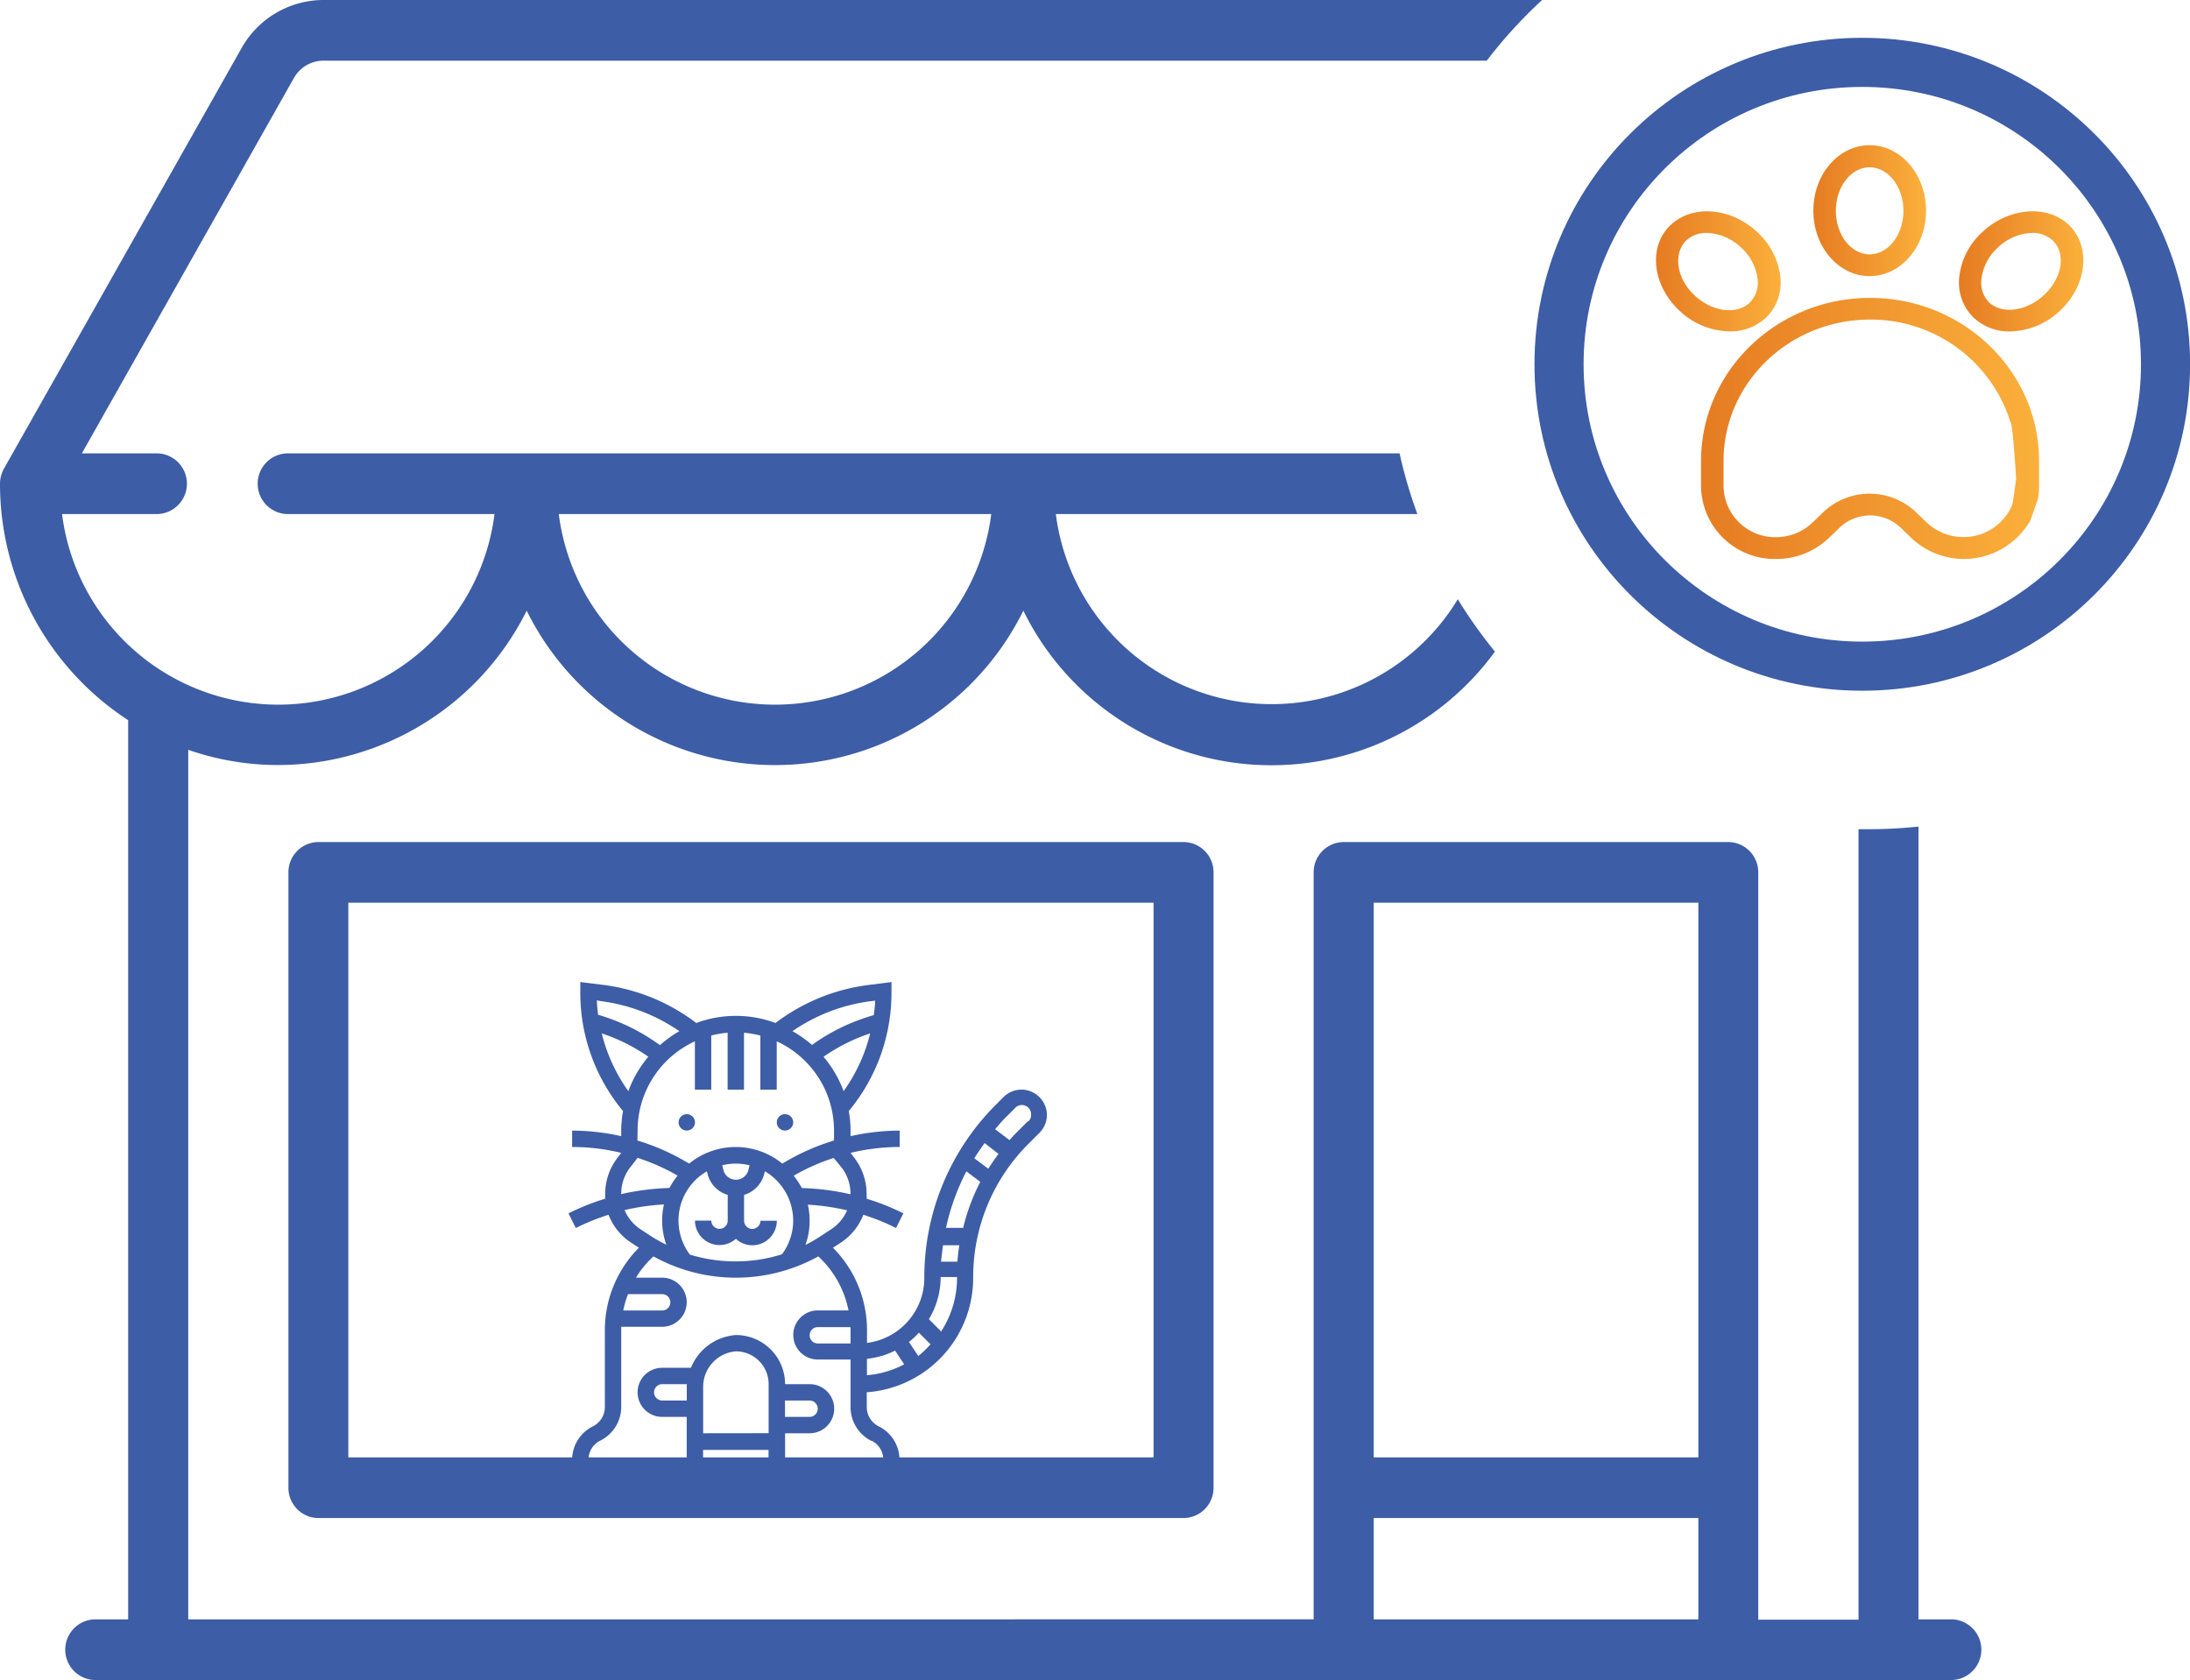 <svg xmlns="http://www.w3.org/2000/svg" xmlns:xlink="http://www.w3.org/1999/xlink" viewBox="0 0 267.57 205.28"><defs><style>.cls-1{fill:#3d5da6;}.cls-2{fill:none;stroke:#3d5da6;stroke-miterlimit:10;stroke-width:6px;}.cls-3{fill:url(#Degradado_sin_nombre_18);}.cls-4{fill:url(#Degradado_sin_nombre_18-2);}.cls-5{fill:url(#Degradado_sin_nombre_18-3);}.cls-6{fill:url(#Degradado_sin_nombre_18-4);}</style><linearGradient id="Degradado_sin_nombre_18" x1="221.55" y1="25.76" x2="235.32" y2="25.76" gradientUnits="userSpaceOnUse"><stop offset="0.03" stop-color="#e67d23"/><stop offset="1" stop-color="#fbb03b"/></linearGradient><linearGradient id="Degradado_sin_nombre_18-2" x1="202.34" y1="33.16" x2="217.55" y2="33.16" xlink:href="#Degradado_sin_nombre_18"/><linearGradient id="Degradado_sin_nombre_18-3" x1="239.32" y1="33.16" x2="254.53" y2="33.16" xlink:href="#Degradado_sin_nombre_18"/><linearGradient id="Degradado_sin_nombre_18-4" x1="207.78" y1="52.35" x2="249.08" y2="52.35" xlink:href="#Degradado_sin_nombre_18"/></defs><title>InformeIcono Veterinaria@1x</title><g id="Capa_2" data-name="Capa 2"><g id="Contenidos"><path class="cls-1" d="M144.6,102.89H38.9a3.69,3.69,0,0,0-3.66,3.71v75.19a3.68,3.68,0,0,0,3.66,3.7H144.6a3.69,3.69,0,0,0,3.67-3.7V106.6A3.69,3.69,0,0,0,144.6,102.89Zm-3.66,75.19H42.56V110.3h98.38Z"/><path class="cls-1" d="M238.56,197.87H234.4V101a58.61,58.61,0,0,1-6.1.32c-.41,0-.82,0-1.23,0v96.59H214.82V106.6a3.69,3.69,0,0,0-3.66-3.71h-47a3.69,3.69,0,0,0-3.66,3.71v91.27H23V91.62a33.48,33.48,0,0,0,11,1.86A34,34,0,0,0,64.35,74.62a33.83,33.83,0,0,0,60.68,0,33.78,33.78,0,0,0,57.62,5,58.73,58.73,0,0,1-4.54-6.4A26.58,26.58,0,0,1,129,62.81h44.17A57.36,57.36,0,0,1,171,55.4H35a3.71,3.71,0,0,0,0,7.41H60.42a26.63,26.63,0,0,1-52.84,0H19.32a3.71,3.71,0,0,0,0-7.41H10L35.91,9.53a4.17,4.17,0,0,1,3.62-2.12H181.65A58.62,58.62,0,0,1,188.41,0H39.53a11.49,11.49,0,0,0-10,5.85L.48,57.27A3.8,3.8,0,0,0,0,59.11,34.47,34.47,0,0,0,15.66,88V197.87H11.49a3.71,3.71,0,0,0,0,7.41H238.56a3.71,3.71,0,0,0,0-7.41ZM121.11,62.81a26.63,26.63,0,0,1-52.84,0ZM207.5,197.87H167.84V185.49H207.5Zm0-19.79H167.84V110.3H207.5Z"/><ellipse class="cls-2" cx="227.53" cy="44.51" rx="37.05" ry="36.89"/><path class="cls-3" d="M228.43,33.74c3.8,0,6.89-3.58,6.89-8s-3.09-8-6.89-8-6.88,3.57-6.88,8S224.64,33.74,228.43,33.74Zm0-13.3c2.28,0,4.13,2.39,4.13,5.32s-1.85,5.32-4.13,5.32-4.13-2.39-4.13-5.32S226.15,20.44,228.43,20.44Z"/><path class="cls-4" d="M215.78,38.8a6,6,0,0,0,1.72-5.12,8.76,8.76,0,0,0-2.7-5.22c-3.22-3.11-8-3.53-10.71-.94s-2.24,7.23,1,10.34a9.12,9.12,0,0,0,6.24,2.63A6.31,6.31,0,0,0,215.78,38.8ZM206,29.4a3.59,3.59,0,0,1,2.53-.94,6.38,6.38,0,0,1,4.29,1.88,6.15,6.15,0,0,1,1.9,3.63,3.43,3.43,0,0,1-.93,3c-1.61,1.55-4.67,1.13-6.82-.94S204.43,31,206,29.4Z"/><path class="cls-5" d="M245.55,40.5a9.14,9.14,0,0,0,6.25-2.64c3.22-3.11,3.65-7.75,1-10.34s-7.49-2.17-10.71.94a8.69,8.69,0,0,0-2.69,5.22,6,6,0,0,0,1.72,5.12A6.32,6.32,0,0,0,245.55,40.5ZM242.1,34A6.11,6.11,0,0,1,244,30.34a6.35,6.35,0,0,1,4.29-1.88,3.56,3.56,0,0,1,2.52.94c1.61,1.55,1.18,4.51-1,6.58s-5.21,2.49-6.82.94A3.46,3.46,0,0,1,242.1,34Z"/><path class="cls-6" d="M247.91,63.77l.07.07,1-2.84a7.91,7.91,0,0,0,.15-1.55V56.33c0-11-9.26-19.93-20.65-19.93s-20.65,8.94-20.65,19.93v3.12A9,9,0,0,0,217,68.3a9.24,9.24,0,0,0,6.48-2.6l1.28-1.23a5.4,5.4,0,0,1,7.45,0l1.28,1.23a9.34,9.34,0,0,0,14.47-1.93ZM234.1,62.59a8.22,8.22,0,0,0-11.34,0l-1.28,1.23A6.48,6.48,0,0,1,217,65.64a6.32,6.32,0,0,1-6.42-6.19V56.33c0-9.52,8-17.28,17.9-17.28A17.85,17.85,0,0,1,245.64,51.6c.29.15.69,6.89.69,6.89s-.41,3.25-.51,3.27l0,0a6.42,6.42,0,0,1-5.93,3.86,6.51,6.51,0,0,1-4.54-1.82Z"/><path class="cls-1" d="M84.91,137.14a1,1,0,1,1-1-1A1,1,0,0,1,84.91,137.14Z"/><path class="cls-1" d="M96.91,137.14a1,1,0,1,1-1-1A1,1,0,0,1,96.91,137.14Z"/><path class="cls-1" d="M124.81,133.14a3.12,3.12,0,0,0-2.21.92l-.89.89a29.83,29.83,0,0,0-8.78,21.21,8,8,0,0,1-7,7.93v-1.52a14.29,14.29,0,0,0-4.16-10.11l1-.65a7.17,7.17,0,0,0,2.71-3.38,28,28,0,0,1,4,1.62l.89-1.79a28.58,28.58,0,0,0-4.49-1.79,6,6,0,0,0,0-.61,7.23,7.23,0,0,0-1.43-4.29l-.53-.7a25.44,25.44,0,0,1,6-.72v-2a27.46,27.46,0,0,0-6,.68v-.68a13.45,13.45,0,0,0-.22-2.39,22.58,22.58,0,0,0,5.22-14.44V120l-2.77.35A23.66,23.66,0,0,0,94.75,125a13.9,13.9,0,0,0-9.68,0,23.66,23.66,0,0,0-11.4-4.66L70.9,120v1.32a22.58,22.58,0,0,0,5.22,14.44,13.45,13.45,0,0,0-.22,2.39v.68a27.53,27.53,0,0,0-6-.68v2a25.44,25.44,0,0,1,6,.72l-.53.7a7.23,7.23,0,0,0-1.43,4.29c0,.21,0,.41,0,.61a28.86,28.86,0,0,0-4.48,1.79l.89,1.79a28,28,0,0,1,4-1.62,7.17,7.17,0,0,0,2.71,3.38l1,.65a14.29,14.29,0,0,0-4.16,10.11v9.36a2.63,2.63,0,0,1-1.45,2.35,4.57,4.57,0,0,0-2.55,4.13v.76a2,2,0,0,0,2,2h11a3,3,0,0,0,3-3v-1h8v1a3,3,0,0,0,3,3h11a2,2,0,0,0,2-2v-.76a4.57,4.57,0,0,0-2.55-4.13,2.63,2.63,0,0,1-1.45-2.35v-1.81a14,14,0,0,0,13-14,23,23,0,0,1,6.78-16.38l1.31-1.31a3.1,3.1,0,0,0,.92-2.2A3.13,3.13,0,0,0,124.81,133.14Zm-4.51,6.53L122,141c-.45.59-.86,1.19-1.25,1.81l-1.71-1.28Q119.64,140.57,120.3,139.67Zm-5.09,12.49h2c-.11.66-.18,1.32-.24,2h-2C115.05,153.49,115.12,152.82,115.21,152.16Zm-11.29,10.41v1.59h-4a1,1,0,1,1,0-2h4C103.9,162.3,103.92,162.43,103.92,162.57Zm-2.29-12.42-1.28.84a17.84,17.84,0,0,1-1.94,1.13,8.84,8.84,0,0,0,.29-4.92,27.91,27.91,0,0,1,4.8.69A5.25,5.25,0,0,1,101.63,150.15ZM84.29,153.3a6.94,6.94,0,0,1,2.08-10.18l.08.33A3.56,3.56,0,0,0,88.91,146v3.15a1,1,0,0,1-2,0h-2a3,3,0,0,0,5,2.22,2.94,2.94,0,0,0,2,.79,3,3,0,0,0,3-3h-2a1,1,0,0,1-2,0V146a3.58,3.58,0,0,0,2.46-2.55l.08-.33a7,7,0,0,1,3.46,6,6.88,6.88,0,0,1-1.37,4.14,18.71,18.71,0,0,1-5.63.87A19,19,0,0,1,84.29,153.3Zm5.62-9.15A1.57,1.57,0,0,1,88.39,143l-.15-.61a6.75,6.75,0,0,1,3.34,0l-.15.61A1.57,1.57,0,0,1,89.91,144.15Zm13-1.38a5.24,5.24,0,0,1,1,3.09v.07a29.82,29.82,0,0,0-5.94-.76,9.83,9.83,0,0,0-1-1.51l.3-.17a25.09,25.09,0,0,1,4.59-2v0Zm-2.28-13.65a22,22,0,0,1,5.69-2.85,20.63,20.63,0,0,1-3.25,7.06A13.94,13.94,0,0,0,100.61,129.12Zm5.79-6.79.5-.06c0,.59-.09,1.19-.16,1.77a24.09,24.09,0,0,0-7.55,3.64A14.27,14.27,0,0,0,96.82,126,21.73,21.73,0,0,1,106.4,122.33Zm-33,0A21.73,21.73,0,0,1,83,126a14.27,14.27,0,0,0-2.37,1.71A24.09,24.09,0,0,0,73.08,124c-.08-.58-.13-1.18-.16-1.77Zm.1,3.94a22,22,0,0,1,5.69,2.85,13.94,13.94,0,0,0-2.44,4.21A20.63,20.63,0,0,1,73.52,126.27Zm4.38,11.88a12,12,0,0,1,7-10.91v5.9h2v-6.61a11.93,11.93,0,0,1,2-.34v6.95h2v-6.95a13,13,0,0,1,2,.34v6.61h2v-5.9a12,12,0,0,1,7,10.91v1.21a27.2,27.2,0,0,0-5.58,2.39l-.74.43a9,9,0,0,0-11.38,0l-.74-.43a27.2,27.2,0,0,0-5.58-2.39Zm-2,7.71a5.24,5.24,0,0,1,1-3.09l1-1.29v0a25.09,25.09,0,0,1,4.59,2l.3.17a9.83,9.83,0,0,0-1,1.51,30.57,30.57,0,0,0-5.94.76Zm.42,2a27.91,27.91,0,0,1,4.8-.69,8.84,8.84,0,0,0,.29,4.92A17.84,17.84,0,0,1,79.47,151l-1.28-.84A5.25,5.25,0,0,1,76.32,147.89Zm.4,10.27H80.9a1,1,0,0,1,0,2H76.15A11.43,11.43,0,0,1,76.72,158.16Zm7.19,13h-3a1,1,0,0,1,0-2h3c0,.09,0,.19,0,.29Zm2,4v-5.71a4.35,4.35,0,0,1,4-4.3,4,4,0,0,1,4,4v6Zm10-4h3a1,1,0,0,1,0,2h-3Zm10.56,4.9a2.58,2.58,0,0,1,1.45,2.34v.76h-11a1,1,0,0,1-1-1v-3h3a3,3,0,0,0,0-6h-3a6,6,0,0,0-6-6h0a6.4,6.4,0,0,0-5.5,4H80.9a3,3,0,0,0,0,6h3v5a1,1,0,0,1-1,1h-11v-.76a2.59,2.59,0,0,1,1.44-2.34,4.61,4.61,0,0,0,2.56-4.14v-9.36c0-.14,0-.27,0-.41h5a3,3,0,1,0,0-6H77.7a11.82,11.82,0,0,1,2.14-2.6,20.8,20.8,0,0,0,20.14,0,12.2,12.2,0,0,1,3.69,6.6H99.92a3,3,0,1,0,0,6h4v5.76A4.62,4.62,0,0,0,106.47,176.07Zm-.55-10a9.78,9.78,0,0,0,3.44-1l1.11,1.68a11.89,11.89,0,0,1-4.55,1.33Zm6.24-.39-1.11-1.67a9.34,9.34,0,0,0,1.22-1.13l1.42,1.42A12.55,12.55,0,0,1,112.16,165.72Zm2.78-3-1.45-1.45a10,10,0,0,0,1.44-5.15h2A12,12,0,0,1,114.94,162.76Zm2.71-12.61h-2.07a27.78,27.78,0,0,1,2.49-6.9l1.7,1.28A25.09,25.09,0,0,0,117.65,150.15Zm8-13.09-1.31,1.31c-.35.34-.67.69-1,1.06l-1.76-1.33c.5-.59,1-1.18,1.59-1.73l.89-.9a1.11,1.11,0,0,1,.79-.33,1.14,1.14,0,0,1,1.13,1.13A1.11,1.11,0,0,1,125.61,137.06Z"/></g></g></svg>